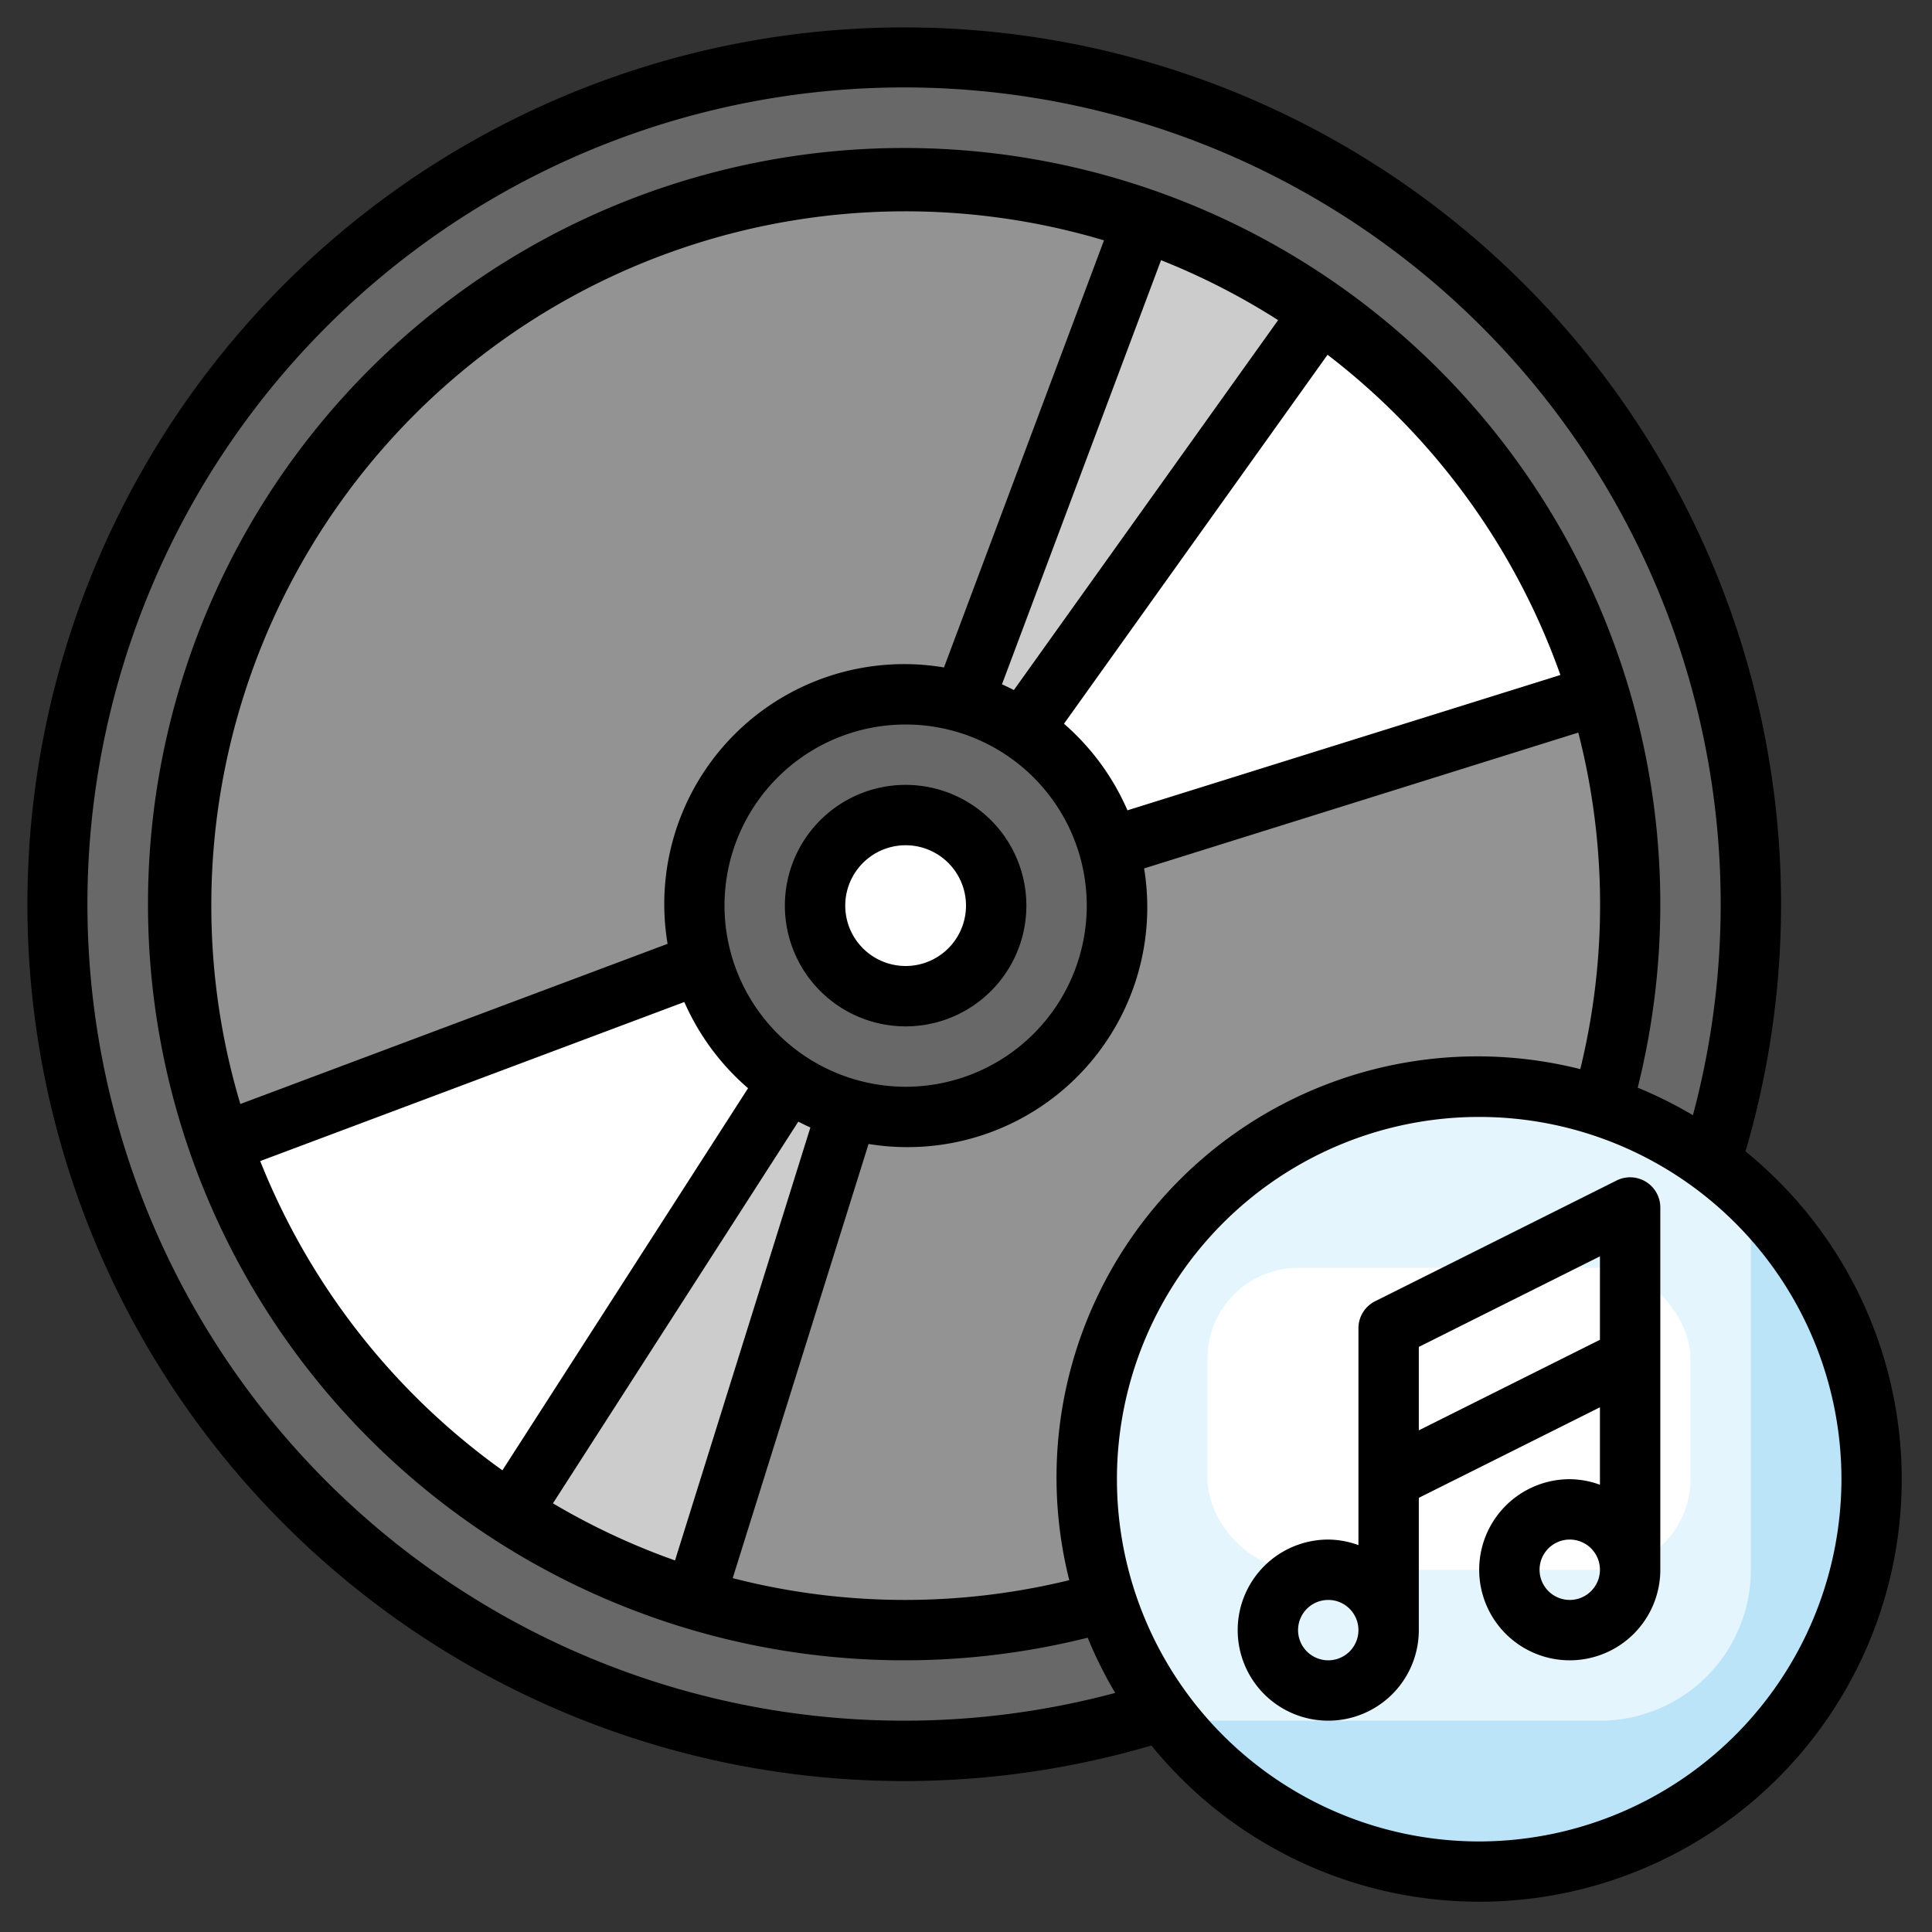 <svg height="512" viewBox="0 0 64 64" width="512" xmlns="http://www.w3.org/2000/svg"><rect x="0" y="0" width="64" height="64" fill="#333333" stroke="none"/><g id="Layer_12" data-name="Layer 12"><circle cx="30" cy="30" fill="#686868" r="28"/><circle cx="30" cy="30" fill="#939393" r="24"/><circle cx="49" cy="49" fill="#bce4f8" r="13"/><path d="m49 36a12.987 12.987 0 0 0 -10.233 21h14.233a5 5 0 0 0 5-5v-12.367a12.943 12.943 0 0 0 -9-3.633z" fill="#e4f5fd"/><rect fill="#fff" height="10" rx="3" width="16" x="40" y="42"/><circle cx="30" cy="30" fill="#686868" r="7"/><path d="m26.115 35.822-9.192 14.3a23.855 23.855 0 0 0 6.088 2.843l5.074-16.235a6.956 6.956 0 0 1 -1.97-.908z" fill="#ccc"/><path d="m26.115 35.822a7.011 7.011 0 0 1 -2.822-3.822l-15.963 5.879a24.055 24.055 0 0 0 9.6 12.236z" fill="#fff"/><path d="m43.776 10.353-9.867 13.84a7.006 7.006 0 0 1 2.819 3.892l16.235-5.074a24.042 24.042 0 0 0 -9.187-12.658z" fill="#fff"/><path d="m33.877 24.173 9.88-13.833a23.893 23.893 0 0 0 -5.88-3.011l-5.977 15.939a6.965 6.965 0 0 1 1.977.905z" fill="#ccc"/><circle cx="30" cy="30" fill="#fff" r="3"/><path d="m34 30a4 4 0 1 0 -4 4 4 4 0 0 0 4-4zm-6 0a2 2 0 1 1 2 2 2 2 0 0 1 -2-2z"/><path d="m54.525 39.149a1 1 0 0 0 -.972-.044l-8 4a1 1 0 0 0 -.553.895v7.184a2.966 2.966 0 0 0 -1-.184 3 3 0 1 0 3 3v-4.382l6-3v2.566a2.966 2.966 0 0 0 -1-.184 3 3 0 1 0 3 3v-12a1 1 0 0 0 -.475-.851zm-10.525 15.851a1 1 0 1 1 1-1 1 1 0 0 1 -1 1zm3-7.618v-2.764l6-3v2.764zm5 5.618a1 1 0 1 1 1-1 1 1 0 0 1 -1 1z"/><path d="m57.822 38.142a29.046 29.046 0 1 0 -19.68 19.68 13.991 13.991 0 1 0 19.68-19.68zm-27.822 18.858a27.052 27.052 0 1 1 26.08-20.057 13.857 13.857 0 0 0 -1.829-.912 25.049 25.049 0 1 0 -18.22 18.22 13.857 13.857 0 0 0 .912 1.829 27.024 27.024 0 0 1 -6.943.92zm5.421-4.655a22.925 22.925 0 0 1 -11.149-.067l4.5-14.383a7.944 7.944 0 0 0 9.128-9.127l14.383-4.5a22.9 22.9 0 0 1 .066 11.148 13.945 13.945 0 0 0 -16.928 16.929zm-28.421-22.345a22.99 22.99 0 0 1 29.571-22.038l-5.3 14.148a7.947 7.947 0 0 0 -9.156 9.156l-14.153 5.306a22.908 22.908 0 0 1 -.962-6.572zm28.246-6.025 8.731-12.223a23.093 23.093 0 0 1 7.713 10.608l-14.342 4.483a8.018 8.018 0 0 0 -2.102-2.868zm-11.246 6.025a6 6 0 1 1 6 6 6.006 6.006 0 0 1 -6-6zm9.586-7.141c-.13-.066-.26-.131-.394-.19l5.269-14.05a22.969 22.969 0 0 1 3.878 1.986zm-10.917 10.334a8.036 8.036 0 0 0 2.111 2.856l-8.137 12.657a23.109 23.109 0 0 1 -8.023-10.244zm3.776 3.963c.132.066.263.134.4.193l-4.484 14.342a22.91 22.91 0 0 1 -4.044-1.891zm22.555 23.844a12 12 0 1 1 12-12 12.013 12.013 0 0 1 -12 12z"/></g></svg>